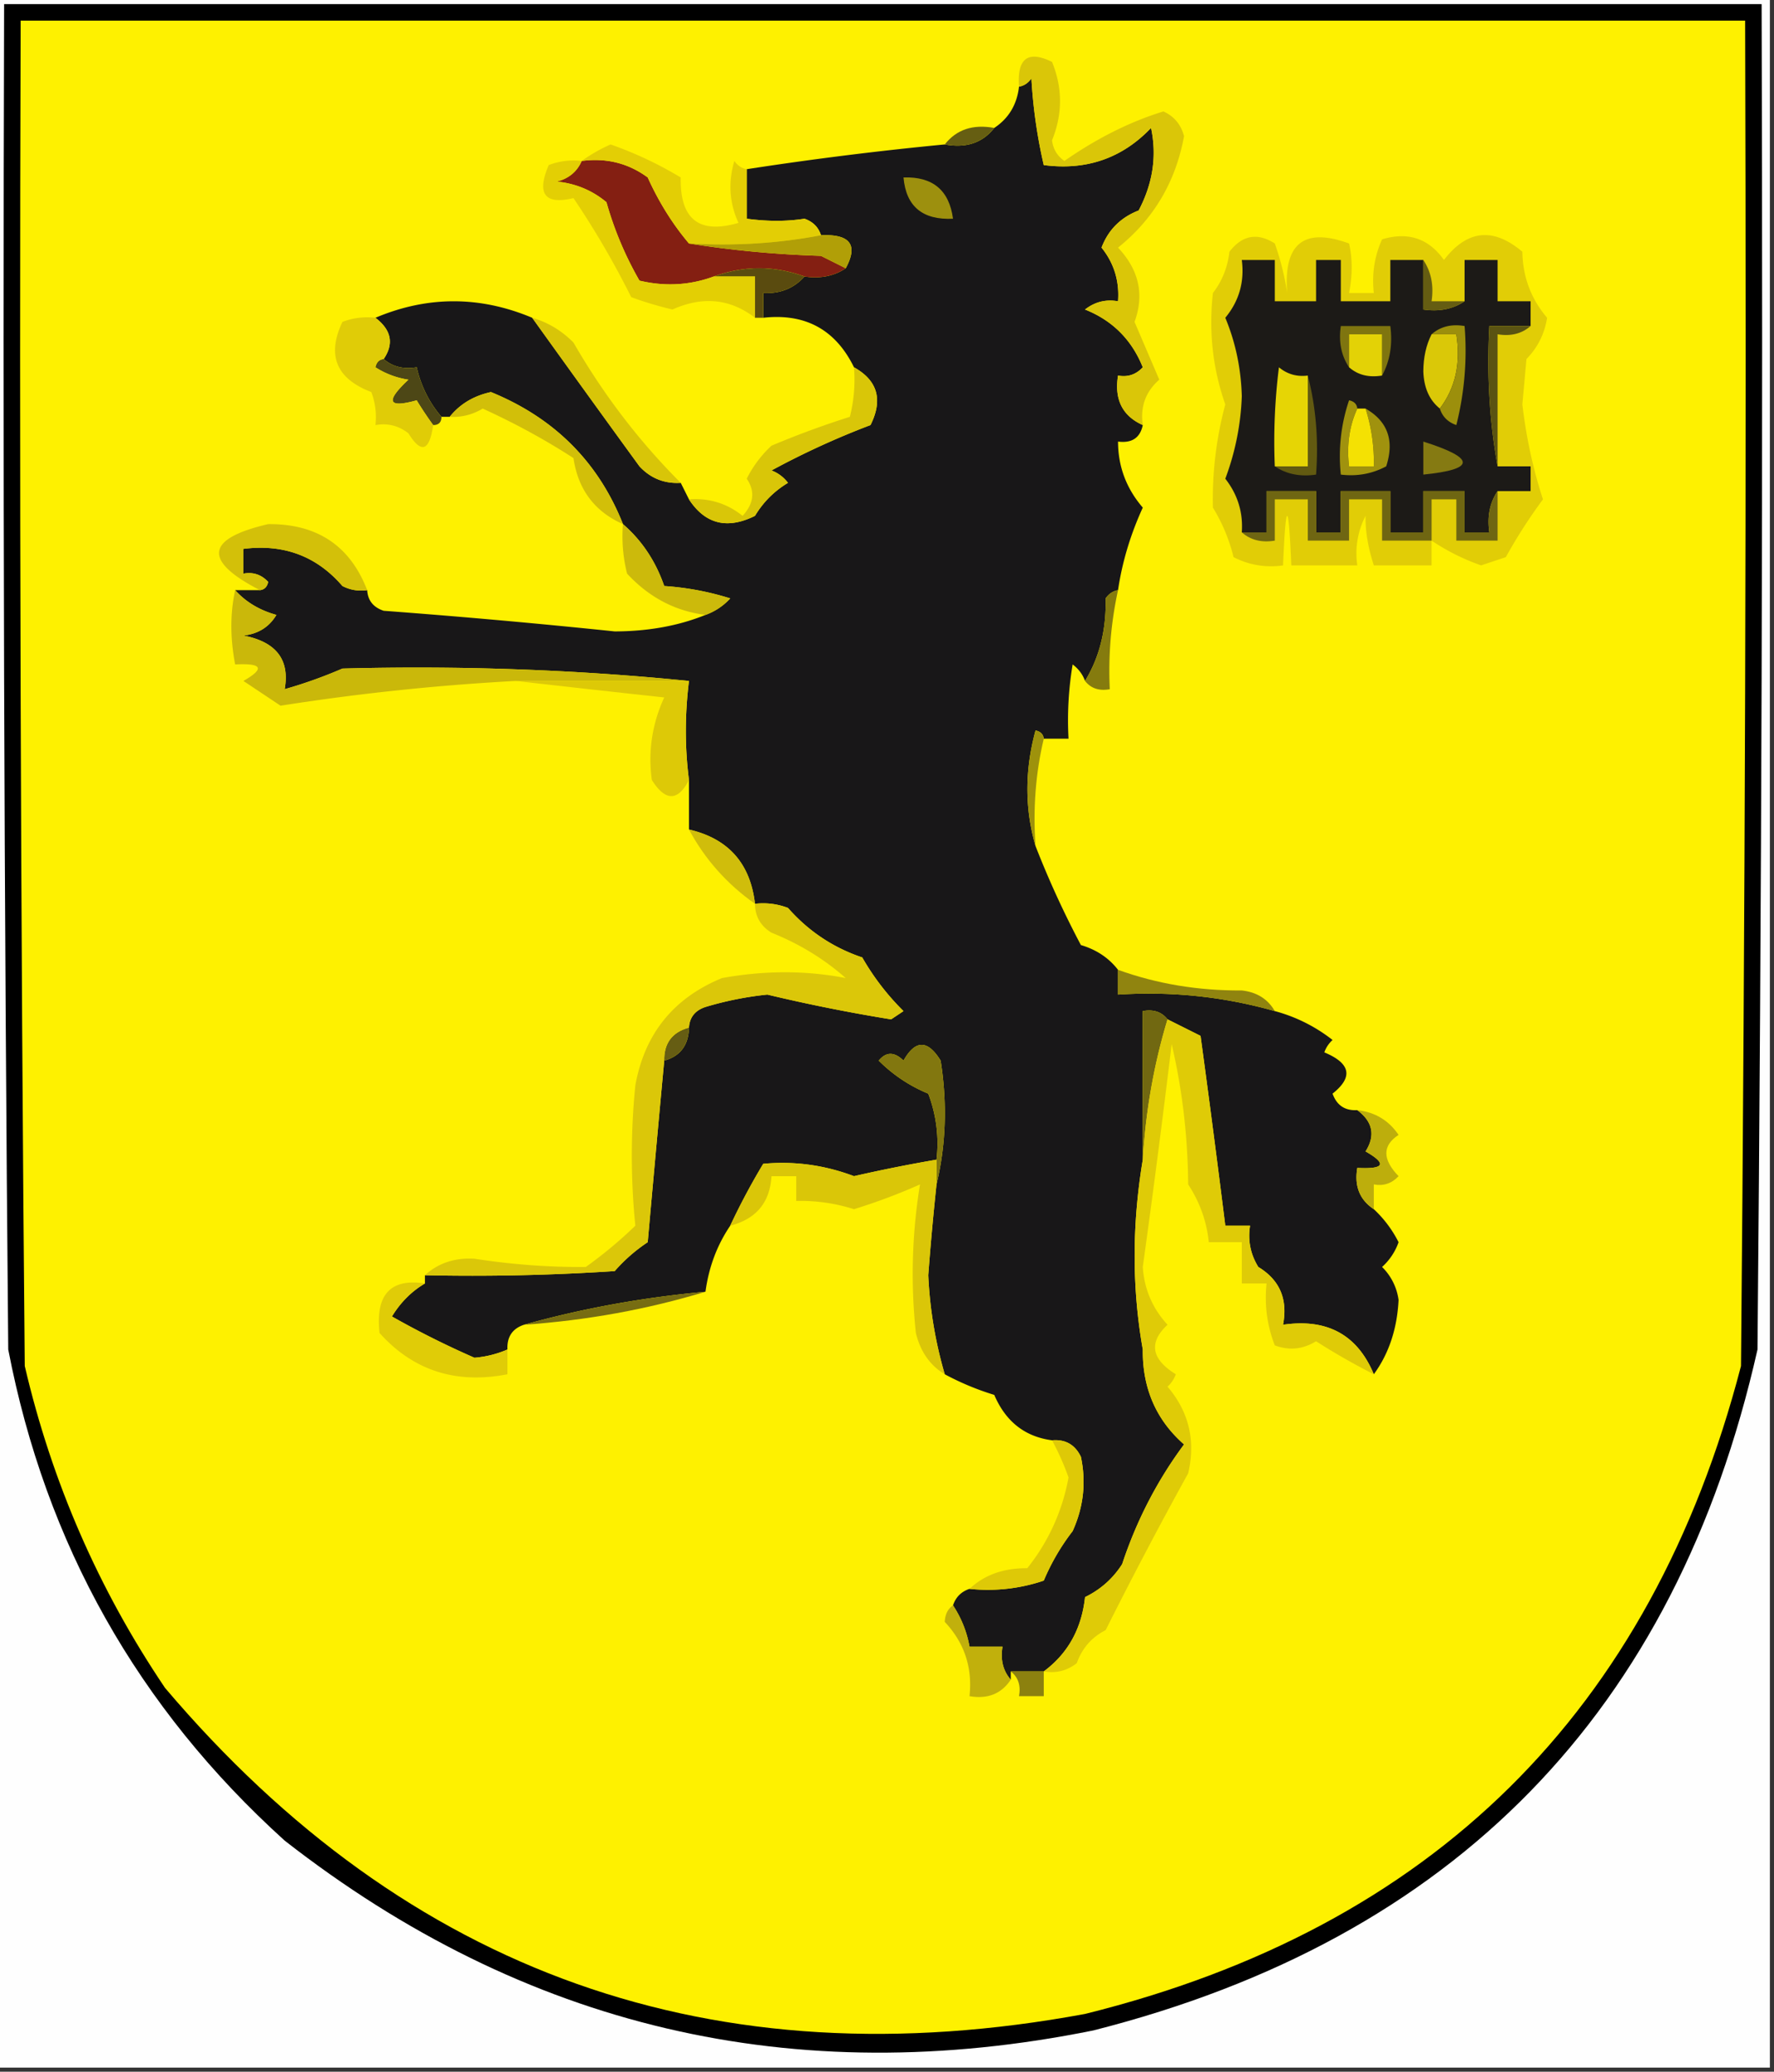 <svg xmlns="http://www.w3.org/2000/svg" width="215" height="251" style="shape-rendering:geometricPrecision;text-rendering:geometricPrecision;image-rendering:optimizeQuality;fill-rule:evenodd;clip-rule:evenodd"><rect width="100%" height="100%" fill="#333333" stroke="none"/><path style="opacity:1" fill="#fefefe" d="M-.5-.5h215v251H-.5V-.5z"/><path style="opacity:1" d="M.5.5h213c.167 54.334 0 108.668-.5 163-9.897 43.899-36.731 71.399-80.5 82.5-36.288 7.34-68.955-.327-98-23C16.705 206.912 5.539 187.079 1 163.5.5 109.168.333 54.834.5.5z"/><path style="opacity:1" fill="#fef100" d="M2.5 2.5h209c.167 54.334 0 108.668-.5 163-10.896 41.895-37.396 68.062-79.5 78.5-44.934 8.321-82.1-4.846-111.5-39.5-8.047-11.917-13.714-24.917-17-39-.5-54.332-.667-108.666-.5-163z"/><path style="opacity:1" fill="#181718" d="M138.5 51.5c-.321 1.548-1.321 2.215-3 2 .006 3.018 1.006 5.684 3 8-1.499 3.272-2.499 6.605-3 10-.617.11-1.117.444-1.5 1 .083 3.811-.75 7.145-2.5 10-.283-.79-.783-1.456-1.5-2a40.911 40.911 0 0 0-.5 9h-3c-.06-.543-.393-.876-1-1-1.312 4.818-1.312 9.485 0 14a114.09 114.09 0 0 0 5.5 12c1.878.553 3.378 1.553 4.5 3v3c6.486-.419 12.819.248 19 2a19.51 19.51 0 0 1 7 3.5 3.647 3.647 0 0 0-1 1.5c3.195 1.329 3.528 2.995 1 5 .505 1.419 1.505 2.085 3 2 1.879 1.405 2.212 3.072 1 5 2.631 1.505 2.297 2.171-1 2-.38 2.198.287 3.865 2 5a14.2 14.2 0 0 1 3 4 7.293 7.293 0 0 1-2 3 6.895 6.895 0 0 1 2 4c-.176 3.504-1.176 6.504-3 9-1.994-4.784-5.66-6.784-11-6 .593-3.096-.407-5.429-3-7-.952-1.545-1.285-3.212-1-5h-3a2050.09 2050.09 0 0 0-3-23l-4-2c-.709-.904-1.709-1.237-3-1v18c-1.315 7.892-1.315 15.559 0 23-.047 4.701 1.619 8.534 5 11.5-3.246 4.371-5.746 9.205-7.5 14.5-1.11 1.743-2.61 3.076-4.5 4-.411 3.833-2.078 6.833-5 9h-4v1c-.934-1.068-1.268-2.401-1-4h-4a13.227 13.227 0 0 0-2-5c.333-1 1-1.667 2-2a21.127 21.127 0 0 0 9-1 26.852 26.852 0 0 1 3.5-6c1.318-2.906 1.652-5.906 1-9-.71-1.473-1.876-2.14-3.5-2-3.286-.435-5.619-2.269-7-5.5a33.052 33.052 0 0 1-6-2.5 50.937 50.937 0 0 1-2-12c.279-3.68.612-7.347 1-11 1.15-4.816 1.316-9.816.5-15-1.563-2.544-3.063-2.544-4.5 0-1.109-1.09-2.109-1.09-3 0a18.33 18.33 0 0 0 6 4 16.873 16.873 0 0 1 1 8 185.13 185.13 0 0 0-10 2c-3.577-1.35-7.244-1.85-11-1.5a82.343 82.343 0 0 0-4 7.5c-1.598 2.357-2.598 5.023-3 8-7.57.69-14.903 2.023-22 4-1.406.473-2.073 1.473-2 3a12.628 12.628 0 0 1-4 1 109.837 109.837 0 0 1-10-5c1.049-1.716 2.382-3.049 4-4v-1c7.674.166 15.34 0 23-.5a19.885 19.885 0 0 1 4-3.5 5797.08 5797.08 0 0 1 2-22c1.946-.535 2.946-1.868 3-4 .077-1.25.744-2.083 2-2.5a40.275 40.275 0 0 1 7.5-1.5c4.96 1.185 9.96 2.185 15 3l1.5-1a30.231 30.231 0 0 1-5-6.5c-3.523-1.185-6.523-3.185-9-6a8.43 8.43 0 0 0-4-.5c-.566-4.897-3.232-7.897-8-9v-6c-.505-3.9-.505-7.9 0-12-13.82-1.375-27.82-1.875-42-1.5a56.683 56.683 0 0 1-7 2.5c.639-3.569-1.028-5.736-5-6.5 1.786-.196 3.12-1.03 4-2.5-2.044-.565-3.71-1.565-5-3h3c.543-.06.876-.393 1-1-.825-.886-1.825-1.219-3-1v-3c4.885-.62 8.885.88 12 4.5.948.483 1.948.65 3 .5.077 1.25.744 2.083 2 2.5 9.344.697 18.677 1.53 28 2.5 4.065-.011 7.732-.678 11-2a7.467 7.467 0 0 0 3-2 34.208 34.208 0 0 0-8-1.5c-1.039-3.014-2.706-5.514-5-7.5-2.984-7.528-8.318-12.861-16-16-2.098.457-3.764 1.457-5 3h-1c-1.47-1.716-2.47-3.716-3-6-1.599.268-2.932-.066-4-1 1.265-1.857.932-3.524-1-5 6.316-2.664 12.65-2.664 19 0a3309.182 3309.182 0 0 0 13 18c1.35 1.45 3.016 2.117 5 2l1 2c1.968 3.002 4.635 3.668 8 2 1-1.667 2.333-3 4-4a4.452 4.452 0 0 0-2-1.5 98.114 98.114 0 0 1 12-5.5c1.53-3.069.863-5.402-2-7-2.241-4.567-5.907-6.567-11-6v-3c2.053.098 3.72-.569 5-2 1.915.285 3.581-.049 5-1 1.535-2.83.535-4.163-3-4-.311-.978-.978-1.645-2-2-2.155.338-4.489.338-7 0v-6a421.052 421.052 0 0 1 24-3c2.582.475 4.582-.192 6-2 1.75-1.16 2.75-2.826 3-5 .617-.11 1.117-.444 1.5-1 .207 3.59.707 7.09 1.5 10.5 5.16.677 9.493-.823 13-4.5.723 3.394.223 6.728-1.5 10-2.18.846-3.68 2.346-4.5 4.5 1.513 1.88 2.179 4.046 2 6.5-1.478-.262-2.811.071-4 1 3.326 1.326 5.659 3.66 7 7-.825.886-1.825 1.219-3 1-.469 2.893.531 4.893 3 6z"/><path style="opacity:1" fill="#665e12" d="M120.5 15.5c-1.418 1.808-3.418 2.475-6 2 1.418-1.808 3.418-2.475 6-2z"/><path style="opacity:1" fill="#dac608" d="M138.5 51.5c-2.469-1.107-3.469-3.107-3-6 1.175.219 2.175-.114 3-1-1.341-3.34-3.674-5.674-7-7 1.189-.929 2.522-1.262 4-1 .179-2.454-.487-4.62-2-6.5.82-2.154 2.32-3.654 4.5-4.5 1.723-3.272 2.223-6.606 1.5-10-3.507 3.677-7.84 5.177-13 4.5A62.054 62.054 0 0 1 125 9.5c-.383.556-.883.89-1.5 1-.252-3.432 1.081-4.432 4-3 1.29 3.152 1.29 6.319 0 9.5.13 1.059.63 1.892 1.5 2.5 3.957-2.757 7.957-4.757 12-6 1.299.59 2.132 1.59 2.5 3-1.016 5.54-3.682 10.04-8 13.5 2.542 2.699 3.209 5.699 2 9l3 7c-1.655 1.444-2.322 3.278-2 5.5z"/><path style="opacity:1" fill="#841f12" d="M70.5 19.5c2.982-.396 5.649.271 8 2 1.35 2.985 3.016 5.651 5 8 5.15.827 10.484 1.327 16 1.5l3 1.5c-1.419.951-3.085 1.285-5 1-3.667-1.333-7.333-1.333-11 0-2.908 1.07-5.908 1.236-9 .5a41.66 41.66 0 0 1-4-9.5c-1.72-1.434-3.72-2.267-6-2.5 1.442-.377 2.442-1.21 3-2.5z"/><path style="opacity:1" fill="#9d900e" d="M109.5 21.5c3.54-.123 5.54 1.543 6 5-3.692.176-5.692-1.49-6-5z"/><path style="opacity:1" fill="#e3ce05" d="M90.5 20.5v6c2.511.338 4.845.338 7 0 1.022.355 1.689 1.022 2 2-5.14.988-10.474 1.321-16 1-1.984-2.349-3.65-5.015-5-8-2.351-1.729-5.018-2.396-8-2a19.606 19.606 0 0 1 3.5-2 45.975 45.975 0 0 1 8.5 4c-.102 5.072 2.231 6.906 7 5.5-1.102-2.4-1.269-4.9-.5-7.5.383.556.883.89 1.5 1z"/><path style="opacity:1" fill="#b19f07" d="M99.5 28.5c3.535-.163 4.535 1.17 3 4l-3-1.5c-5.516-.173-10.85-.673-16-1.5 5.526.321 10.86-.012 16-1z"/><path style="opacity:1" fill="#5a4b0f" d="M86.5 33.5c3.667-1.333 7.333-1.333 11 0-1.28 1.431-2.947 2.098-5 2v3h-1v-5h-5z"/><path style="opacity:1" fill="#e3cf04" d="M70.5 19.5c-.558 1.29-1.558 2.123-3 2.5 2.28.233 4.28 1.066 6 2.5a41.66 41.66 0 0 0 4 9.5c3.092.736 6.092.57 9-.5h5v5c-3.002-2.313-6.335-2.647-10-1a43.079 43.079 0 0 1-5-1.5 105.543 105.543 0 0 0-7-12c-3.487.833-4.487-.5-3-4a8.434 8.434 0 0 1 4-.5z"/><path style="opacity:1" fill="#e1cd06" d="M173.5 65.5v3h-7c-.704-2.178-1.037-4.178-1-6a9.86 9.86 0 0 0-1 6h-8c-.333-8-.667-8-1 0a9.864 9.864 0 0 1-6-1 20.997 20.997 0 0 0-2.5-6 44.17 44.17 0 0 1 1.5-12.5c-1.52-4.32-2.02-8.82-1.5-13.5 1.117-1.45 1.784-3.116 2-5 1.555-2.015 3.389-2.349 5.5-1a32.444 32.444 0 0 1 1.5 6c-.47-5.997 2.03-7.997 7.5-6 .42 1.826.42 3.826 0 6h3c-.256-2.292.077-4.46 1-6.5 3.144-.952 5.644-.119 7.5 2.5 2.804-3.658 5.971-3.991 9.5-1 .051 3.041 1.051 5.708 3 8-.304 1.94-1.137 3.607-2.5 5l-.5 5.5c.479 4.045 1.312 7.879 2.5 11.5a62.559 62.559 0 0 0-4.5 7l-3 1a26.52 26.52 0 0 1-6-3z"/><path style="opacity:1" fill="#1c1a17" d="M172.5 31.5v6c1.915.285 3.581-.049 5-1v-5h4v5h4v3h-5c-.322 5.858.011 11.525 1 17h4v3h-4c-.951 1.419-1.284 3.085-1 5h-3v-5h-5v5h-4v-5h-6v5h-3v-5h-6v5h-3c.169-2.412-.497-4.579-2-6.5a31.504 31.504 0 0 0 2-10c-.095-3.364-.762-6.53-2-9.5 1.673-2.023 2.34-4.356 2-7h4v5h5v-5h3v5h6v-5h4z"/><path style="opacity:1" fill="#655d12" d="M172.5 31.5c.951 1.419 1.284 3.085 1 5h4c-1.419.951-3.085 1.285-5 1v-6z"/><path style="opacity:1" fill="#7f750f" d="M167.5 45.5v-5h-4v4c-.951-1.419-1.284-3.085-1-5h6c.295 2.235-.039 4.235-1 6z"/><path style="opacity:1" fill="#e3d206" d="M167.5 45.5c-1.599.268-2.932-.066-4-1v-4h4v5z"/><path style="opacity:1" fill="#5a5312" d="M185.5 39.5c-1.068.934-2.401 1.268-4 1v16c-.989-5.475-1.322-11.142-1-17h5z"/><path style="opacity:1" fill="#dac808" d="M173.5 40.5h3c.555 3.512-.112 6.512-2 9-1.265-1.014-1.931-2.514-2-4.5.008-1.707.342-3.207 1-4.5z"/><path style="opacity:1" fill="#9c8f0c" d="M173.5 40.5c1.068-.934 2.401-1.268 4-1a36.877 36.877 0 0 1-1 12c-1.022-.355-1.689-1.022-2-2 1.888-2.488 2.555-5.488 2-9h-3z"/><path style="opacity:1" fill="#d9c608" d="M103.5 44.5c2.863 1.598 3.53 3.931 2 7a98.114 98.114 0 0 0-12 5.5 4.452 4.452 0 0 1 2 1.5c-1.667 1-3 2.333-4 4-3.365 1.668-6.032 1.002-8-2 2.436-.183 4.603.484 6.5 2 1.368-1.493 1.535-2.993.5-4.5a13.912 13.912 0 0 1 3-4 109.748 109.748 0 0 1 9.5-3.5c.495-1.973.662-3.973.5-6z"/><path style="opacity:1" fill="#e6d505" d="M158.5 45.5v11h-4a72.368 72.368 0 0 1 .5-12c1.011.837 2.178 1.17 3.5 1z"/><path style="opacity:1" fill="#625a11" d="M158.5 45.5c.983 3.798 1.317 7.798 1 12-1.915.285-3.581-.049-5-1h4v-11z"/><path style="opacity:1" fill="#4d4716" d="M46.5 43.5c1.068.934 2.401 1.268 4 1 .53 2.284 1.53 4.284 3 6 0 .667-.333 1-1 1a44.293 44.293 0 0 1-2-3c-3.496.978-3.83.144-1-2.5a10.253 10.253 0 0 1-4-1.5c.124-.607.457-.94 1-1z"/><path style="opacity:1" fill="#d2bf09" d="M75.5 63.5c-3.437-1.523-5.437-4.19-6-8-3.412-2.21-7.078-4.21-11-6a6.845 6.845 0 0 1-4 1c1.236-1.543 2.902-2.543 5-3 7.682 3.139 13.016 8.472 16 16z"/><path style="opacity:1" fill="#e0cc07" d="M45.5 38.5c1.932 1.476 2.265 3.143 1 5-.543.06-.876.393-1 1a10.253 10.253 0 0 0 4 1.5c-2.83 2.644-2.496 3.478 1 2.5a44.293 44.293 0 0 0 2 3c-.452 3.174-1.452 3.508-3 1-1.189-.929-2.522-1.262-4-1a8.434 8.434 0 0 0-.5-4c-4.251-1.62-5.418-4.454-3.5-8.5a8.434 8.434 0 0 1 4-.5z"/><path style="opacity:1" fill="#a0920e" d="M164.5 49.5c-.968 2.107-1.302 4.44-1 7h3a21.434 21.434 0 0 0-1-7c2.683 1.54 3.516 3.874 2.5 7-1.699.906-3.533 1.24-5.5 1a21.128 21.128 0 0 1 1-9c.607.124.94.457 1 1z"/><path style="opacity:1" fill="#f4e103" d="M164.5 49.5h1a21.434 21.434 0 0 1 1 7h-3c-.302-2.56.032-4.893 1-7z"/><path style="opacity:1" fill="#d8c508" d="M64.5 38.5c1.894.548 3.56 1.548 5 3 3.635 6.306 7.969 11.972 13 17-1.984.117-3.65-.55-5-2a3309.182 3309.182 0 0 1-13-18z"/><path style="opacity:1" fill="#857a12" d="M172.5 53.5c6.375 2.024 6.375 3.357 0 4v-4z"/><path style="opacity:1" fill="#6f6612" d="M181.5 59.5v6h-5v-5h-3v5h-6v-5h-4v5h-5v-5h-4v5c-1.599.268-2.932-.066-4-1h3v-5h6v5h3v-5h6v5h4v-5h5v5h3c-.284-1.915.049-3.581 1-5z"/><path style="opacity:1" fill="#d3c009" d="M44.5 71.5a4.932 4.932 0 0 1-3-.5c-3.115-3.62-7.115-5.12-12-4.5v3c1.175-.219 2.175.114 3 1-.124.607-.457.94-1 1-6.922-3.568-6.589-6.234 1-8 5.929-.05 9.929 2.617 12 8z"/><path style="opacity:1" fill="#ccba0b" d="M75.5 63.5c2.294 1.986 3.961 4.486 5 7.5 2.726.182 5.393.682 8 1.5a7.467 7.467 0 0 1-3 2c-3.674-.463-6.84-2.13-9.5-5a18.436 18.436 0 0 1-.5-6z"/><path style="opacity:1" fill="#857b0e" d="M135.5 71.5a45.78 45.78 0 0 0-1 12c-1.291.237-2.291-.096-3-1 1.75-2.855 2.583-6.189 2.5-10 .383-.556.883-.89 1.5-1z"/><path style="opacity:1" fill="#cab80a" d="M28.5 71.5c1.29 1.435 2.956 2.435 5 3-.88 1.47-2.214 2.304-4 2.5 3.972.764 5.639 2.931 5 6.5a56.683 56.683 0 0 0 7-2.5c14.18-.375 28.18.125 42 1.5h-21a280.59 280.59 0 0 0-28.5 3l-4.5-3c2.63-1.505 2.297-2.171-1-2-.611-3.196-.611-6.196 0-9z"/><path style="opacity:1" fill="#ddc907" d="M62.5 82.5h21c-.505 4.1-.505 8.1 0 12-1.35 2.606-2.85 2.606-4.5 0-.473-3.451.027-6.785 1.5-10a3243.445 3243.445 0 0 1-18-2z"/><path style="opacity:1" fill="#9e920c" d="M126.5 89.5c-.985 4.134-1.318 8.468-1 13-1.312-4.515-1.312-9.182 0-14 .607.124.94.457 1 1z"/><path style="opacity:1" fill="#d0bd0b" d="M83.5 100.5c4.768 1.103 7.434 4.103 8 9-3.397-2.395-6.064-5.395-8-9z"/><path style="opacity:1" fill="#90840f" d="M135.5 117.5c4.706 1.7 9.706 2.533 15 2.5 1.82.2 3.153 1.034 4 2.5-6.181-1.752-12.514-2.419-19-2v-3z"/><path style="opacity:1" fill="#665d13" d="M83.5 124.5c-.054 2.132-1.054 3.465-3 4-.032-2.119.968-3.452 3-4z"/><path style="opacity:1" fill="#716811" d="M141.5 123.5c-1.646 5.427-2.646 11.094-3 17v-18c1.291-.237 2.291.096 3 1z"/><path style="opacity:1" fill="#dbc709" d="M91.5 109.5a8.43 8.43 0 0 1 4 .5c2.477 2.815 5.477 4.815 9 6a30.231 30.231 0 0 0 5 6.5l-1.5 1a206.113 206.113 0 0 1-15-3 40.275 40.275 0 0 0-7.5 1.5c-1.256.417-1.923 1.25-2 2.5-2.032.548-3.032 1.881-3 4a5797.08 5797.08 0 0 0-2 22 19.885 19.885 0 0 0-4 3.5c-7.66.5-15.326.666-23 .5 1.617-1.472 3.617-2.139 6-2 4.56.707 9.06 1.04 13.5 1a53.04 53.04 0 0 0 6-5 85.084 85.084 0 0 1 0-17c1.125-6.25 4.625-10.583 10.5-13 5.187-.938 10.187-.938 15 0-2.63-2.321-5.63-4.154-9-5.5-1.323-.816-1.99-1.983-2-3.5z"/><path style="opacity:1" fill="#dfcb07" d="m141.5 123.5 4 2a2050.09 2050.09 0 0 1 3 23h3c-.285 1.788.048 3.455 1 5 2.593 1.571 3.593 3.904 3 7 5.34-.784 9.006 1.216 11 6a81.421 81.421 0 0 1-7-4c-1.598.985-3.265 1.151-5 .5-.935-2.381-1.268-4.881-1-7.5h-3v-5h-4c-.254-2.514-1.087-4.848-2.5-7-.047-5.841-.714-11.508-2-17a1493.276 1493.276 0 0 1-3.5 27c.179 2.691 1.179 5.025 3 7-2.312 2.152-1.978 4.152 1 6a3.647 3.647 0 0 1-1 1.5c2.594 3.051 3.427 6.551 2.5 10.5a540.749 540.749 0 0 0-10 19c-1.697.864-2.863 2.197-3.5 4-1.189.929-2.522 1.262-4 1 2.922-2.167 4.589-5.167 5-9 1.89-.924 3.39-2.257 4.5-4 1.754-5.295 4.254-10.129 7.5-14.5-3.381-2.966-5.047-6.799-5-11.5-1.315-7.441-1.315-15.108 0-23 .354-5.906 1.354-11.573 3-17z"/><path style="opacity:1" fill="#82770f" d="M113.5 143.5v-3a16.873 16.873 0 0 0-1-8 18.33 18.33 0 0 1-6-4c.891-1.09 1.891-1.09 3 0 1.437-2.544 2.937-2.544 4.5 0 .816 5.184.65 10.184-.5 15z"/><path style="opacity:1" fill="#bdae0c" d="M164.5 134.5c2.145.238 3.812 1.238 5 3-1.975 1.288-1.975 2.955 0 5-.825.886-1.825 1.219-3 1v3c-1.713-1.135-2.38-2.802-2-5 3.297.171 3.631-.495 1-2 1.212-1.928.879-3.595-1-5z"/><path style="opacity:1" fill="#776d12" d="M85.5 156.5c-7.05 2.139-14.384 3.472-22 4 7.097-1.977 14.43-3.31 22-4z"/><path style="opacity:1" fill="#e0cc07" d="M51.5 155.5c-1.618.951-2.951 2.284-4 4a109.837 109.837 0 0 0 10 5 12.628 12.628 0 0 0 4-1v3c-6.245 1.218-11.411-.448-15.5-5-.516-4.645 1.318-6.645 5.5-6z"/><path style="opacity:1" fill="#dac608" d="M113.5 140.5v3c-.388 3.653-.721 7.32-1 11a50.937 50.937 0 0 0 2 12c-1.784-1.074-2.951-2.74-3.5-5a67.189 67.189 0 0 1 .5-18 72.147 72.147 0 0 1-8 3 21.334 21.334 0 0 0-7-1v-3h-3c-.187 3.19-1.854 5.19-5 6a82.343 82.343 0 0 1 4-7.5c3.756-.35 7.423.15 11 1.5a185.13 185.13 0 0 1 10-2z"/><path style="opacity:1" fill="#dec907" d="M127.5 174.5c1.624-.14 2.79.527 3.5 2 .652 3.094.318 6.094-1 9a26.852 26.852 0 0 0-3.5 6 21.127 21.127 0 0 1-9 1c1.805-1.697 4.139-2.53 7-2.5a24.527 24.527 0 0 0 5-11 31.505 31.505 0 0 0-2-4.5z"/><path style="opacity:1" fill="#c1b00c" d="M115.5 194.5a13.227 13.227 0 0 1 2 5h4c-.268 1.599.066 2.932 1 4-1.135 1.713-2.802 2.38-5 2 .374-3.472-.626-6.472-3-9 .043-.916.376-1.583 1-2z"/><path style="opacity:1" fill="#8c810f" d="M122.5 202.5h4v3h-3c.237-1.291-.096-2.291-1-3z"/></svg>